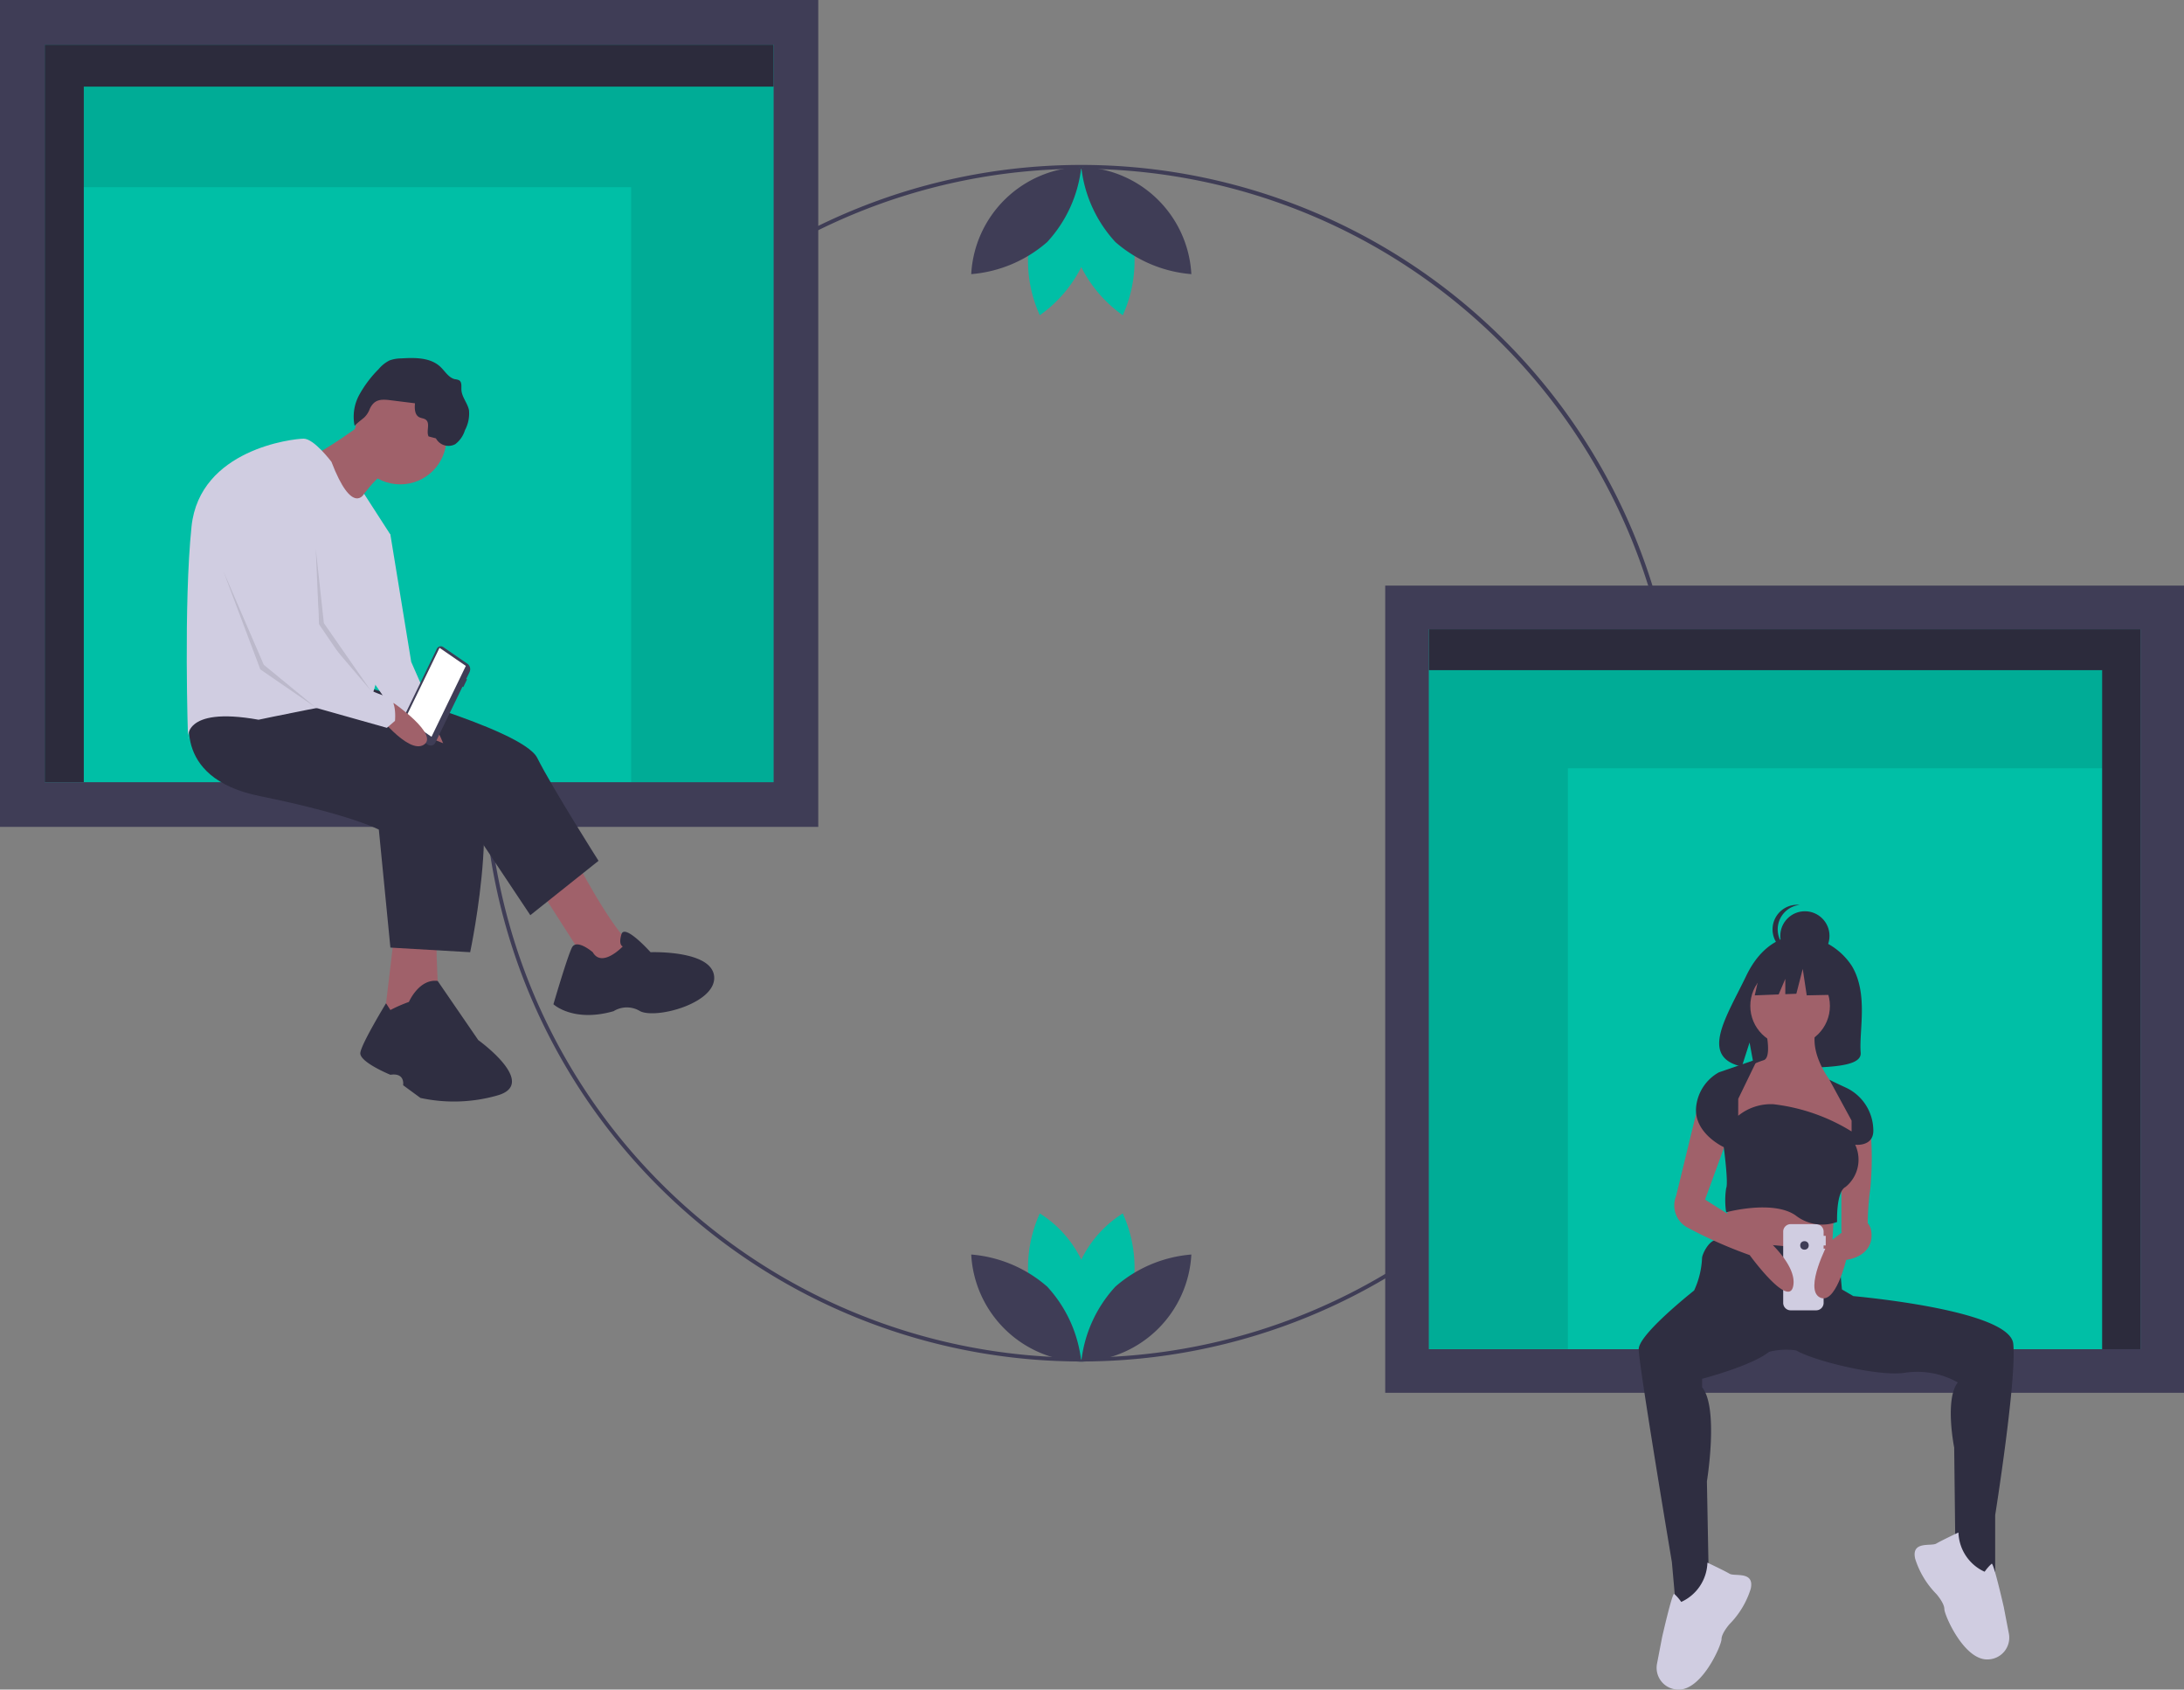 <svg xmlns="http://www.w3.org/2000/svg" id="undraw_connection_b38q" width="230" height="177.888" viewBox="0 0 230 177.888"><rect x="0" y="0" width="230" height="177.888" fill="#808080" stroke="none"/><path id="Path_5584" fill="#3f3d56" d="M350.466,227.074a62.988,62.988,0,1,1,44.54-18.449A62.988,62.988,0,0,1,350.466,227.074Zm0-125.566a62.578,62.578,0,1,0,62.578,62.578A62.649,62.649,0,0,0,350.466,101.508Z" data-name="Path 5584" transform="translate(-236.594 -83.734)"/><path id="Path_5585" fill="#00bfa6" d="M595.366,647.781a13.859,13.859,0,0,1-5.162,6.982,11.932,11.932,0,0,1,4.224-15.614A13.859,13.859,0,0,1,595.366,647.781Z" data-name="Path 5585" transform="translate(-476.189 -511.396)"/><path id="Path_5586" fill="#00bfa6" d="M567.276,647.781a13.859,13.859,0,0,0,5.162,6.982,11.932,11.932,0,0,0-4.224-15.614A13.859,13.859,0,0,0,567.276,647.781Z" data-name="Path 5586" transform="translate(-458.71 -511.396)"/><path id="Path_5587" fill="#3f3d56" d="M546.007,663.62a13.86,13.86,0,0,1,3.592,7.905,11.932,11.932,0,0,1-11.591-11.283A13.859,13.859,0,0,1,546.007,663.62Z" data-name="Path 5587" transform="translate(-435.727 -528.162)"/><path id="Path_5588" fill="#3f3d56" d="M598.092,663.62a13.859,13.859,0,0,0-3.592,7.905,11.932,11.932,0,0,0,11.591-11.283A13.859,13.859,0,0,0,598.092,663.62Z" data-name="Path 5588" transform="translate(-480.628 -528.162)"/><path id="Path_5589" fill="#00bfa6" d="M567.276,109.131a13.859,13.859,0,0,1,5.162-6.982,13.859,13.859,0,0,1,.938,8.632,13.859,13.859,0,0,1-5.162,6.982A13.859,13.859,0,0,1,567.276,109.131Z" data-name="Path 5589" transform="translate(-458.71 -84.575)"/><path id="Path_5590" fill="#00bfa6" d="M595.366,109.131a13.859,13.859,0,0,0-5.162-6.982,13.859,13.859,0,0,0-.938,8.632,13.859,13.859,0,0,0,5.162,6.982A13.859,13.859,0,0,0,595.366,109.131Z" data-name="Path 5590" transform="translate(-476.189 -84.575)"/><path id="Path_5591" fill="#3f3d56" d="M598.092,110.071a13.859,13.859,0,0,1-3.592-7.905,11.932,11.932,0,0,1,11.591,11.283A13.859,13.859,0,0,1,598.092,110.071Z" data-name="Path 5591" transform="translate(-480.628 -84.588)"/><path id="Path_5592" fill="#3f3d56" d="M546.007,110.071a13.86,13.86,0,0,0,3.592-7.905,11.932,11.932,0,0,0-11.591,11.283A13.859,13.859,0,0,0,546.007,110.071Z" data-name="Path 5592" transform="translate(-435.727 -84.588)"/><path id="Path_5631" fill="#00bfa6" d="M0,0H81.547V82.924H0Z" data-name="Path 5631" transform="translate(3.001 2.601)"/><path id="Path_5593" fill="#3f3d56" d="M99.7,22.935H22.935v77.644h4.117V27.347H99.7Z" data-name="Path 5593" transform="translate(-18.229 -18.229)"/><path id="Path_5594" d="M99.7,22.935H22.935v77.644h4.117V27.347H99.7Z" data-name="Path 5594" opacity=".3" transform="translate(-18.229 -18.229)"/><path id="Path_5595" d="M103.883,44.437H43V55.025h57.645v62.645h15V44.437Z" data-name="Path 5595" opacity=".1" transform="translate(-34.18 -35.32)"/><path id="Path_5596" fill="#3f3d56" d="M39.5,16.495V103.55h86.173V16.495Zm81.467,82.35H44.206V21.2h76.762Z" data-name="Path 5596" transform="translate(-39.5 -16.495)"/><path id="Path_5597" fill="#a0616a" d="M318.211,456.438s3.9,7.55,6.088,9.254-3.531,3.775-3.531,3.775L314.071,459Z" data-name="Path 5597" transform="translate(-257.736 -366.173)"/><path id="Path_5598" fill="#2f2e41" d="M189.865,366.821s18.144,4.749,19.727,7.915,6.454,10.837,6.454,10.837l-7.184,5.723L201.8,380.7l-19.483-8.767Z" data-name="Path 5598" transform="translate(-153.014 -294.943)"/><path id="Path_5599" fill="#2f2e41" d="M327.707,496.774s-1.7-1.461-2.192-.487-1.948,5.967-1.948,5.967,2.07,1.948,6.332.731a2.666,2.666,0,0,1,2.8,0c1.7.852,8.037-.852,7.793-3.653s-6.7-2.557-6.7-2.557-2.718-3.045-3.064-1.888.141,1.279.141,1.279S328.681,498.478,327.707,496.774Z" data-name="Path 5599" transform="translate(-265.284 -396.524)"/><path id="Path_5600" fill="#a0616a" d="M237.541,492.641l-1.218,10.229h5.967s-.487-7.915-.365-8.889S237.541,492.641,237.541,492.641Z" data-name="Path 5600" transform="translate(-195.94 -394.948)"/><path id="Path_5601" fill="#a0616a" d="M250.385,382.845s3.288,4.871,1.339,5.236-3.531-5.236-3.531-5.236Z" data-name="Path 5601" transform="translate(-205.375 -307.679)"/><path id="Path_5602" fill="#2f2e41" d="M136.738,376.7s-2.435,7.184,7.184,9.133,12.542,3.531,12.542,3.531l1.218,12.42,8.4.487s4.018-18.874-1.218-21.31-16.317-5.236-16.317-5.236Z" data-name="Path 5602" transform="translate(-116.568 -302.019)"/><path id="Path_5603" fill="#2f2e41" d="M227.607,522.847a15.365,15.365,0,0,1,1.948-.852s1.07-2.469,3.031-2.208l4.275,6.227s6.454,4.627,1.948,5.845a16.655,16.655,0,0,1-8.037.244l-1.827-1.339s.244-1.339-1.339-1.1c0,0-3.288-1.339-3.166-2.314s2.708-5.214,2.708-5.214Z" data-name="Path 5603" transform="translate(-186.493 -416.509)"/><circle id="Ellipse_906" cx="4.871" cy="4.871" r="4.871" fill="#a0616a" data-name="Ellipse 906" transform="translate(37.278 41.253)"/><path id="Path_5604" fill="#a0616a" d="M204.969,233.878s-4.384,3.166-5.236,3.288,4.018,6.088,4.018,6.088,2.314-3.775,3.775-4.262S204.969,233.878,204.969,233.878Z" data-name="Path 5604" transform="translate(-166.777 -189.277)"/><path id="Path_5605" fill="#d0cde1" d="M150.586,244.029s-1.827-2.435-2.922-2.435-10.959,1.1-11.812,9.254-.365,22.406-.365,22.406-.731-3.531,7.428-2.07c0,0,9.742-2.07,11.446-2.07S156.8,251.7,156.8,251.7l-2.773-4.3S152.778,249.752,150.586,244.029Z" data-name="Path 5605" transform="translate(-115.682 -195.409)"/><path id="Path_5606" fill="#d0cde1" d="M225.793,286.105l1.827.974,2.192,13.395,3.044,6.941s-3.288-1.132-3.531.226l-4.871-7.045Z" data-name="Path 5606" transform="translate(-186.506 -230.788)"/><path id="Path_5607" fill="#2f2e41" d="M224.788,204.649l2.65.331c-.051.539-.037,1.207.441,1.462.225.12.51.114.709.273.479.382.01,1.2.281,1.752l.775.205a1.5,1.5,0,0,0,2.036.611,2.906,2.906,0,0,0,1.02-1.471,3.724,3.724,0,0,0,.426-2.1c-.151-.765-.776-1.4-.8-2.18-.013-.349.061-.783-.233-.971a1.242,1.242,0,0,0-.43-.114c-.677-.141-1.054-.842-1.559-1.315-1.058-.99-2.683-.965-4.129-.878a3.668,3.668,0,0,0-1.215.212,3.541,3.541,0,0,0-1.145.913,11.963,11.963,0,0,0-2.043,2.707,4.8,4.8,0,0,0-.486,3.295c-.027-.106.893-.8,1.008-.909a2.387,2.387,0,0,0,.587-.916C223.131,204.619,223.762,204.521,224.788,204.649Z" data-name="Path 5607" transform="translate(-183.735 -162.52)"/><path id="Path_5608" d="M162.1,281.777l.365,8.524,5.416,6.352-4.929-7.083Z" data-name="Path 5608" opacity=".1" transform="translate(-128.844 -223.964)"/><path id="Path_5609" d="M114.625,293.054l4.262,9.863,5.48,4.505-5.845-4.018Z" data-name="Path 5609" opacity=".1" transform="translate(-91.107 -232.927)"/><path id="Path_5610" fill="#3f3d56" d="M250.109,348.216l2.575,1.771a.711.711,0,0,1,.2.875l-.344.711.08.055-.391.808-.08-.055-2.837,5.854a.549.549,0,0,1-.817.261l-2.42-1.665a.818.818,0,0,1-.226-1.006l3.581-7.391a.459.459,0,0,1,.683-.218Z" data-name="Path 5610" transform="translate(-203.44 -280.094)"/><path id="Path_5611" fill="#fff" d="M207.976,339.882l2.772,1.907,3.616-7.462-2.772-1.907Z" data-name="Path 5611" transform="translate(-165.305 -264.216)"/><path id="Path_5612" fill="#a0616a" d="M233.7,377.276s4.83,3.347,3.147,4.394-5.19-3.6-5.19-3.6Z" data-name="Path 5612" transform="translate(-192.229 -303.253)"/><path id="Path_5613" fill="#d0cde1" d="M152.9,256.431s-6.332,1.827-4.505,7.428c.441,1.351.973,2.8,1.528,4.225,1.745,4.476,3.708,8.683,3.708,8.683l5.5,4.976,7.4,2.086.852-.731s.244-2.314-.852-2.557a13.533,13.533,0,0,1-2.8-1.218l-4.384-6.454S159.229,256.8,152.9,256.431Z" data-name="Path 5613" transform="translate(-125.787 -207.202)"/><path id="Path_5632" fill="#00bfa6" d="M0,0H79.606V80.95H0Z" data-name="Path 5632" transform="translate(227.07 145.142) rotate(180)"/><path id="Path_5614" fill="#3f3d56" d="M733.389,322.881h74.934v75.8H804.3V327.188H733.389Z" data-name="Path 5614" transform="translate(-582.917 -256.634)"/><path id="Path_5615" d="M733.389,322.881h74.934v75.8H804.3V327.188H733.389Z" data-name="Path 5615" opacity=".3" transform="translate(-582.917 -256.634)"/><path id="Path_5616" d="M744.873,343.871H804.3v10.336H748.031V415.36H733.389V343.871Z" data-name="Path 5616" opacity=".1" transform="translate(-582.917 -273.318)"/><path id="Path_5617" fill="#3f3d56" d="M750.5,316.987v84.983h84.121V316.987Zm4.594,4.594h74.934v75.8H755.094Z" data-name="Path 5617" transform="translate(-604.621 -255.333)"/><path id="Path_5618" fill="#2f2e41" d="M935.926,499.809a7.036,7.036,0,0,0-5.4-3.2s-3.492-.447-5.733,4.215c-2.088,4.345-4.97,8.54-.464,9.557l.814-2.533.5,2.722a17.635,17.635,0,0,0,1.928.033c4.825-.156,9.421.046,9.273-1.686C936.656,506.612,937.669,502.754,935.926,499.809Z" data-name="Path 5618" transform="translate(-740.893 -398.09)"/><path id="Path_5619" fill="#a0616a" d="M885.462,610.265l-.381,6.86,11.179,1.143.381-7.114-3.811-2.414Z" data-name="Path 5619" transform="translate(-703.485 -483.843)"/><path id="Path_5620" fill="#2f2e41" d="M920.065,663.685c-.335-3.241-13.644-4.712-16.842-5.019l-1.2-.7-.381-4.065s-11.814-1.016-12.7-1.143-1.651,1.524-1.651,1.906a9.035,9.035,0,0,1-.834,3.408c-1.441,1.158-5.835,4.8-5.835,6.183,0,1.651,3.493,22.421,3.493,22.421L884.5,691l3.557.635-.254-13.465s1.27-7.749-.508-9.908v-.889s5.216-1.359,7.055-2.839a7.308,7.308,0,0,1,2.856-.151c.113.067.244.135.389.205a.59.59,0,0,1,.053.054l.014-.022c2.378,1.113,8.479,2.517,10.974,2.118a8.732,8.732,0,0,1,5.589,1.016c-1.4,1.778-.381,6.86-.381,6.86l.127,10.925,1.778,2.159h2.413v-5.97S920.447,667.369,920.065,663.685Z" data-name="Path 5620" transform="translate(-708.046 -522.209)"/><circle id="Ellipse_907" cx="4.192" cy="4.192" r="4.192" fill="#a0616a" data-name="Ellipse 907" transform="translate(184.327 101.715)"/><path id="Path_5621" fill="#a0616a" d="M933.147,545.676s.635,2.795-.254,3.049a12.024,12.024,0,0,0-2.032.889l-1.016,3.3v3.3l12.322,1.4.381-1.143v-1.651l-1.4-2.541-.635-.635s-2.795-3.049-2.16-5.97Z" data-name="Path 5621" transform="translate(-747.169 -437.102)"/><path id="Path_5622" fill="#a0616a" d="M987.686,594.9a34.769,34.769,0,0,1,0,6.479,28.157,28.157,0,0,0-.254,5.081l-2.795-.508v-6.86l.635-3.684Z" data-name="Path 5622" transform="translate(-790.72 -476.224)"/><circle id="Ellipse_908" cx="2.591" cy="2.591" r="2.591" fill="#2f2e41" data-name="Ellipse 908" transform="translate(187.485 95.94)"/><path id="Path_5623" fill="#2f2e41" d="M949.844,483.364a2.591,2.591,0,0,1,2.318-2.577,2.622,2.622,0,0,0-.273-.015,2.591,2.591,0,1,0,.273,5.168A2.591,2.591,0,0,1,949.844,483.364Z" data-name="Path 5623" transform="translate(-762.632 -385.515)"/><path id="Path_5624" fill="#2f2e41" d="M910.1,487.147l-3.541-1.855-4.89.759-1.011,4.468,2.518-.1.7-1.641v1.614l1.162-.045.674-2.613.421,2.782,4.131-.084Z" data-name="Path 5624" transform="translate(-715.863 -385.723)"/><path id="Path_5625" fill="#d0cde1" d="M895.238,818.356s1.8.848,2.333,1.166,2.651-.318,2.227,1.591a9.2,9.2,0,0,1-2.227,3.711s-.848.954-.848,1.591-2.121,5.514-4.665,5.3a2.289,2.289,0,0,1-2.121-2.757l.53-2.757s1.06-4.666,1.272-4.559a4.638,4.638,0,0,1,.742.848A4.7,4.7,0,0,0,895.238,818.356Z" data-name="Path 5625" transform="translate(-715.428 -653.835)"/><path id="Path_5626" fill="#d0cde1" d="M1026.85,802.877s-1.8.848-2.333,1.166-2.651-.318-2.227,1.591a9.2,9.2,0,0,0,2.227,3.711s.848.954.848,1.591,2.121,5.514,4.666,5.3a2.289,2.289,0,0,0,2.121-2.757l-.53-2.757s-1.06-4.666-1.272-4.559a4.641,4.641,0,0,0-.742.848A4.7,4.7,0,0,1,1026.85,802.877Z" data-name="Path 5626" transform="translate(-820.603 -641.532)"/><path id="Path_5627" fill="#d0cde1" d="M959.253,646.891v-1.008h-.224v-.448a.784.784,0,0,0-.784-.784h-2.688a.784.784,0,0,0-.784.784v7.505a.784.784,0,0,0,.784.784h2.688a.784.784,0,0,0,.784-.784v-4.7h.224v-1.008h-.224v-.336Z" data-name="Path 5627" transform="translate(-766.982 -515.769)"/><circle id="Ellipse_909" cx=".448" cy=".448" r=".448" fill="#3f3d56" data-name="Ellipse 909" transform="translate(189.582 130.673)"/><path id="Path_5628" fill="#a0616a" d="M901.352,584.372l-2.286,9.4a2.648,2.648,0,0,0,1.143,3.3A48.174,48.174,0,0,0,906.814,600s4.065,5.589,4.573,3.3-3.049-5.208-3.049-5.208l-6.225-3.938,2.414-6.606Z" data-name="Path 5628" transform="translate(-722.551 -467.859)"/><path id="Path_5629" fill="#a0616a" d="M975.016,641.916s1.906-.254,1.778,1.905-2.668,2.414-2.668,2.414-1.143,4.827-2.795,3.938.889-5.716.889-5.716l2.16-1.651Z" data-name="Path 5629" transform="translate(-779.701 -513.589)"/><path id="Path_5630" fill="#2f2e41" d="M914.462,564.109l2.032-4.192-4.065,1.4a4.7,4.7,0,0,0-2.414,3.811c-.127,2.668,2.922,4.065,2.922,4.065s.508,3.811.254,4.319a8.329,8.329,0,0,0,0,2.541s4.891-1.334,7.3.318a4.545,4.545,0,0,0,4.383.7s-.127-3.176.889-3.684a3.7,3.7,0,0,0,1.016-4.446s2.032.254,1.905-1.651a5,5,0,0,0-2.795-4.319c-1.651-.762-1.834-.884-1.834-.884L926.4,566.4v1.143a20.029,20.029,0,0,0-8.248-2.867,5.464,5.464,0,0,0-3.693,1.216h0Z" data-name="Path 5630" transform="translate(-731.406 -448.421)"/></svg>